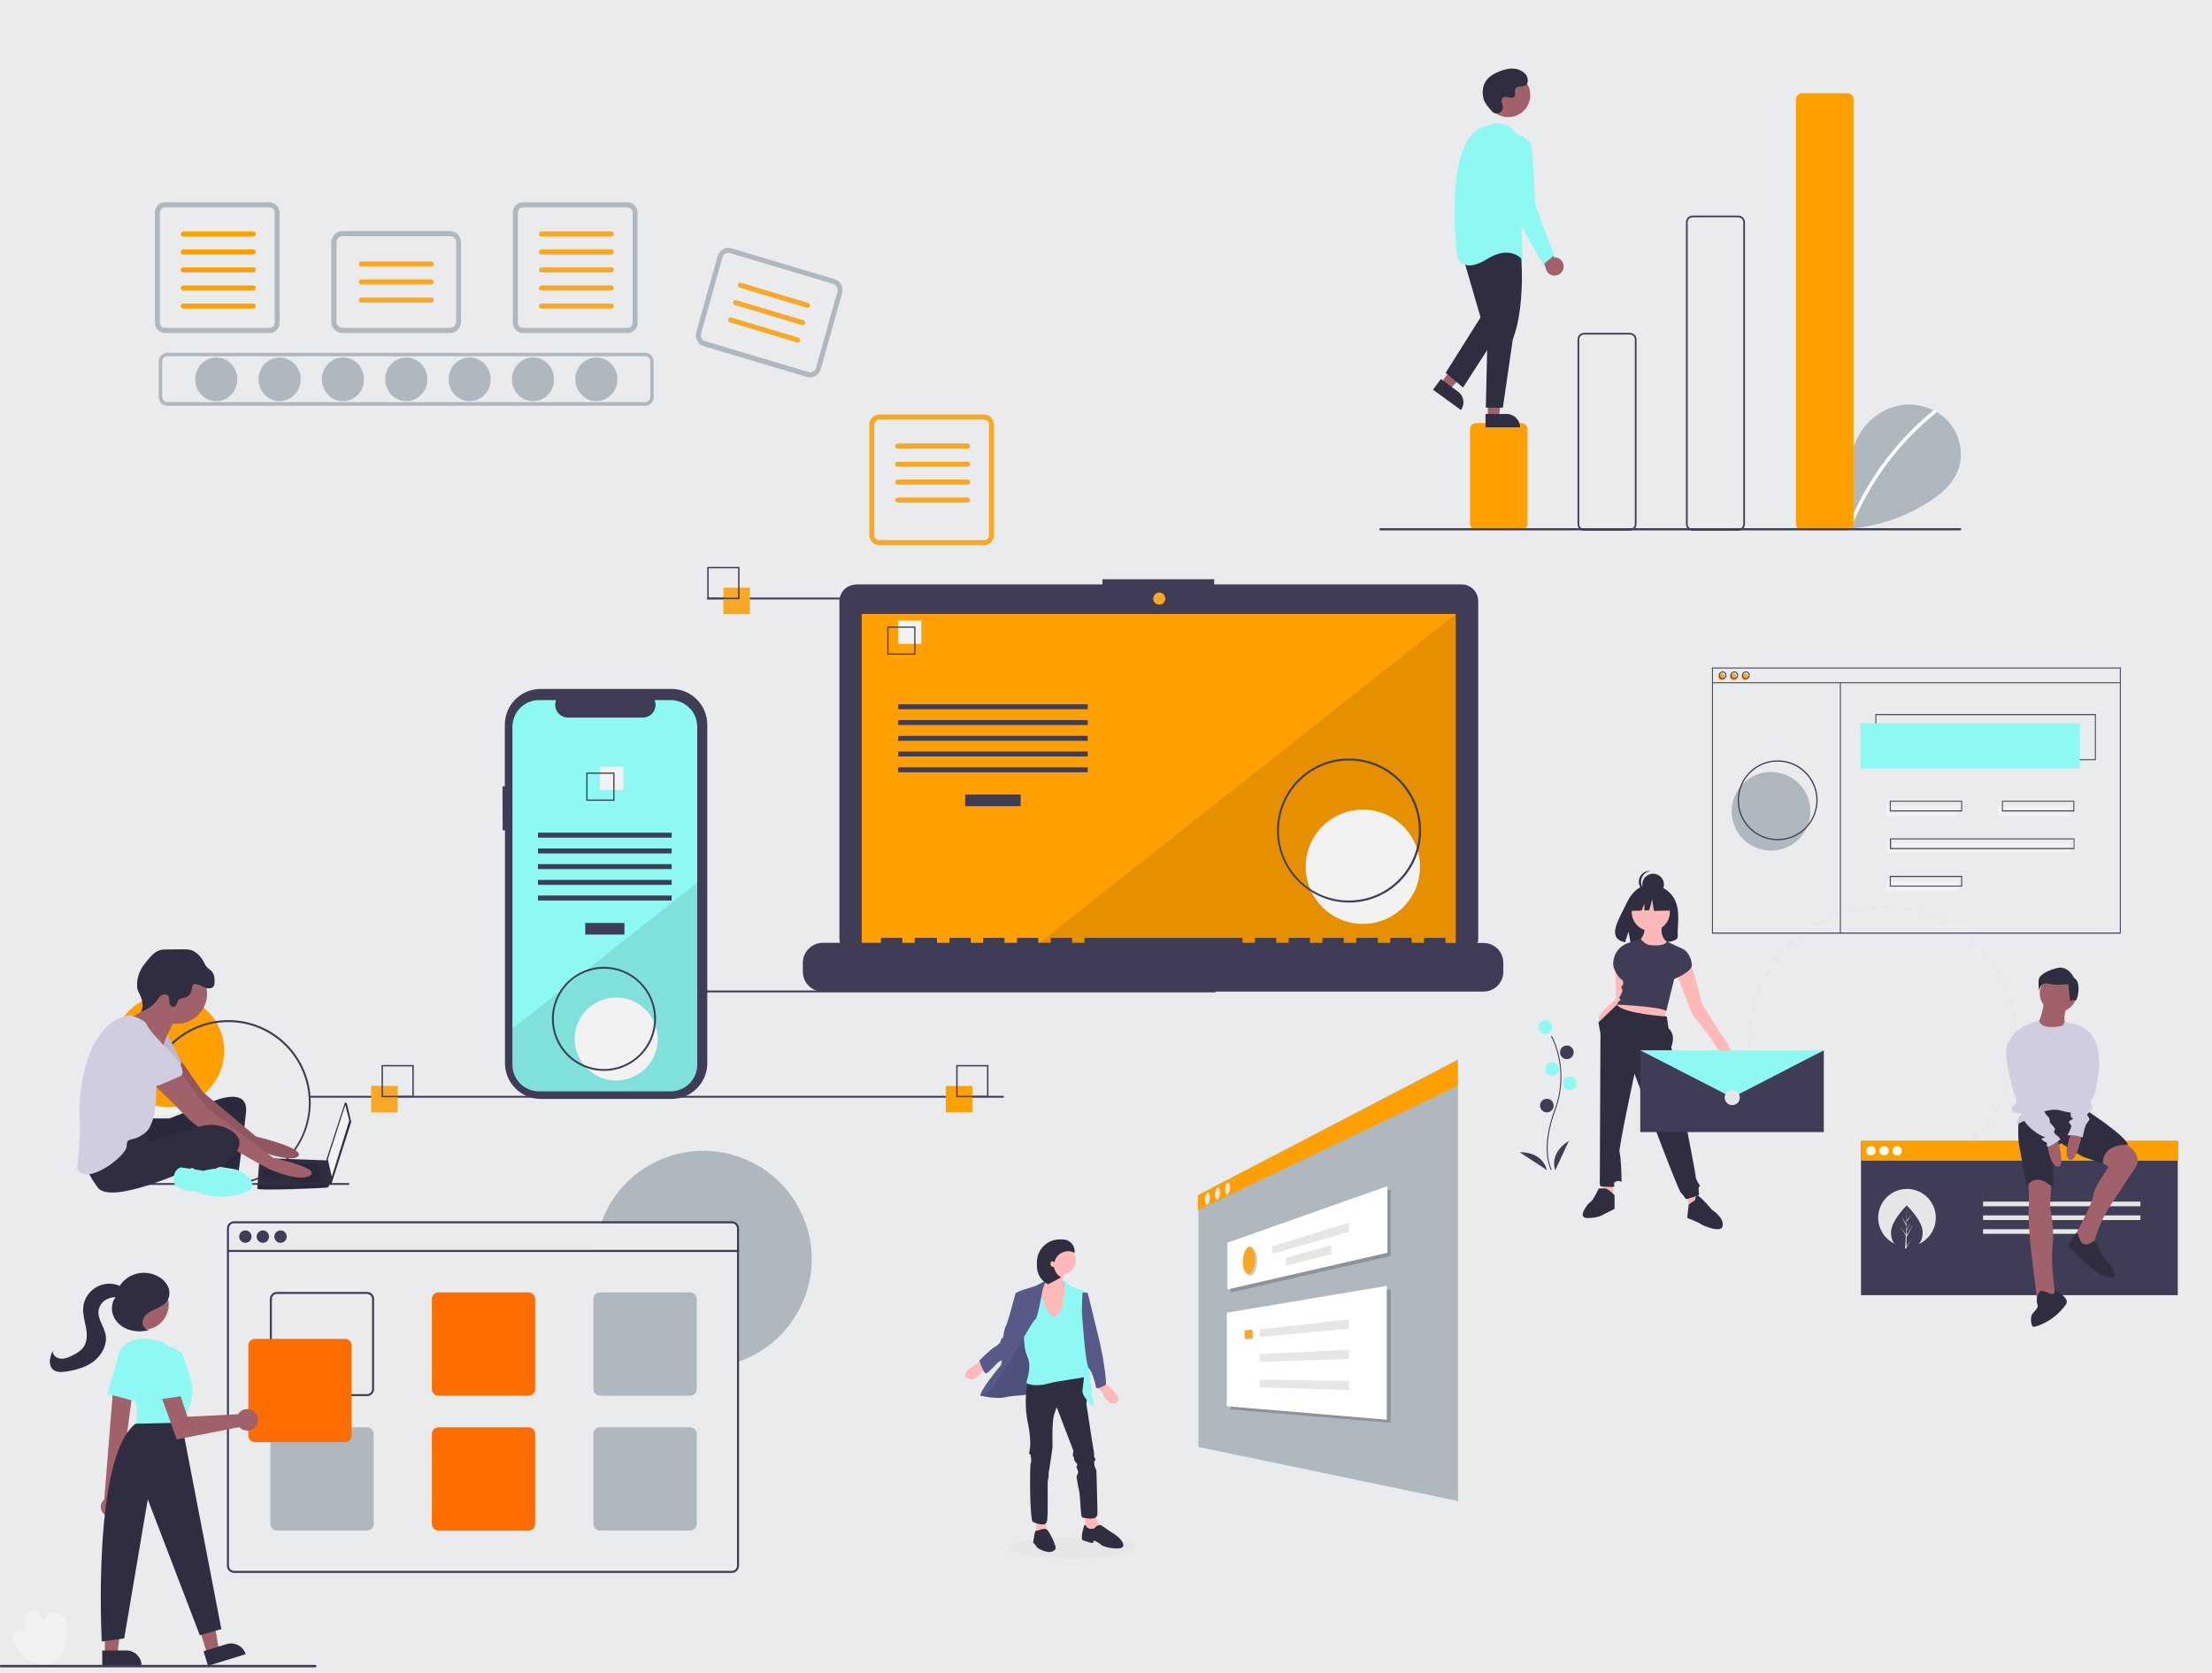 <?xml version="1.0" encoding="utf-8"?>
<!-- Generator: Adobe Illustrator 24.3.0, SVG Export Plug-In . SVG Version: 6.00 Build 0)  -->
<svg version="1.1" id="Camada_1" xmlns="http://www.w3.org/2000/svg" xmlns:xlink="http://www.w3.org/1999/xlink" x="0px" y="0px"
	 viewBox="0 0 1428 1080" style="enable-background:new 0 0 1428 1080;" xml:space="preserve">
<style type="text/css">
	.st0{fill:#E9EBED;}
	.st1{fill:#F2F2F2;}
	.st2{fill:#B0B8BF;}
	.st3{fill:#3F3D56;}
	.st4{fill:#FF6D00;}
	.st5{fill:#A0616A;}
	.st6{fill:#2F2E41;}
	.st7{fill:#8EF9F3;}
	.st8{fill:#FFA000;}
	.st9{fill:#F9A826;}
	.st10{opacity:0.1;enable-background:new    ;}
	.st11{fill:#FFFFFF;}
	.st12{fill:#E6E6E6;}
	.st13{fill:#FFB8B8;}
	.st14{fill:#D0CDE1;}
	.st15{opacity:0.2;enable-background:new    ;}
	.st16{fill:#575A89;}
	.st17{fill:#FFB9B9;}
</style>
<rect class="st0" width="1428" height="1080"/>
<g>
	<path class="st1" d="M29.3,1075.5c-8.1-0.7-15.2-6.5-19.3-13.5c-1.4-2.4-2.3-5.4-0.8-7.7c1.3-1.9,4-2.4,5.9-1.1
		c0.7,0.5,1.3,1.2,1.6,2.1c-0.5-2.8-0.7-5.5-0.6-8.3c0.1-2.4,0.5-5,2.5-6.4c2.3-1.5,5.6-0.3,7.2,1.9c1.7,2.2,2.1,5,2.5,7.8
		c-1.1-3.8,1.1-7.7,4.9-8.8c1-0.3,2-0.3,3-0.2c3.3,0.5,6,3.4,7,6.6c1,3.2,0.7,6.7,0,10c-0.8,3.9-2,7.7-4.3,11
		c-2.3,3.3-5.6,5.9-9.5,6.7L29.3,1075.5z"/>
	<path class="st2" d="M524,812.9c0,29.7-18.8,56.2-46.9,66.1c-0.4,0.2-0.9,0.3-1.3,0.4v-71.1h-91.6c0-0.4,0.1-0.9,0.1-1.3h91.5
		v-13.9c0-1.8-1.5-3.3-3.3-3.3H388c0.2-0.4,0.3-0.9,0.5-1.3c13.5-36.2,53.8-54.6,90-41.1C505.8,757.6,524,783.7,524,812.9z"/>
	<path class="st3" d="M472.5,788.5H151.1c-2.6,0-4.6,2.1-4.6,4.6v217.8c0,2.6,2.1,4.6,4.6,4.6h321.4c2.6,0,4.6-2.1,4.6-4.6V793.1
		C477.1,790.6,475.1,788.5,472.5,788.5z M475.8,1010.9c0,1.8-1.5,3.3-3.3,3.3H151.1c-1.8,0-3.3-1.5-3.3-3.3V793.1
		c0-1.8,1.5-3.3,3.3-3.3h321.4c1.8,0,3.3,1.5,3.3,3.3V1010.9z"/>
	<rect x="147.1" y="807" class="st3" width="329.3" height="1.3"/>
	<circle class="st3" cx="158.4" cy="798.4" r="4"/>
	<circle class="st3" cx="169.7" cy="798.4" r="4"/>
	<circle class="st3" cx="181.1" cy="798.4" r="4"/>
	<path class="st3" d="M236.9,834.1h-58.1c-2.6,0-4.6,2.1-4.6,4.6v58.1c0,2.6,2.1,4.6,4.6,4.6h58.1c2.6,0,4.6-2.1,4.6-4.6v-58.1
		C241.5,836.1,239.5,834.1,236.9,834.1z M240.2,896.8c0,1.8-1.5,3.3-3.3,3.3h-58.1c-1.8,0-3.3-1.5-3.3-3.3v-58.1
		c0-1.8,1.5-3.3,3.3-3.3h58.1c1.8,0,3.3,1.5,3.3,3.3V896.8z"/>
	<path class="st4" d="M341.2,834.4h-58.1c-2.4,0-4.3,1.9-4.3,4.3v58.1c0,2.4,1.9,4.3,4.3,4.3h58.1c2.4,0,4.3-1.9,4.3-4.3v-58.1
		C345.5,836.3,343.5,834.4,341.2,834.4z"/>
	<path class="st2" d="M445.5,834.4h-58.1c-2.4,0-4.3,1.9-4.3,4.3v58.1c0,2.4,1.9,4.3,4.3,4.3h58.1c2.4,0,4.3-1.9,4.3-4.3v-58.1
		C449.7,836.3,447.8,834.4,445.5,834.4z"/>
	<path class="st2" d="M236.9,921.5h-58.1c-2.4,0-4.3,1.9-4.3,4.3v58.1c0,2.4,1.9,4.3,4.3,4.3h58.1c2.4,0,4.3-1.9,4.3-4.3v-58.1
		C241.2,923.4,239.3,921.5,236.9,921.5z"/>
	<path class="st4" d="M341.2,921.5h-58.1c-2.4,0-4.3,1.9-4.3,4.3v58.1c0,2.4,1.9,4.3,4.3,4.3h58.1c2.4,0,4.3-1.9,4.3-4.3v-58.1
		C345.5,923.4,343.5,921.5,341.2,921.5z"/>
	<path class="st2" d="M445.5,921.5h-58.1c-2.4,0-4.3,1.9-4.3,4.3v58.1c0,2.4,1.9,4.3,4.3,4.3h58.1c2.4,0,4.3-1.9,4.3-4.3v-58.1
		C449.7,923.4,447.8,921.5,445.5,921.5z"/>
	<path class="st4" d="M222.7,931.1h-58.1c-2.4,0-4.3-1.9-4.3-4.3v-58.1c0-2.4,1.9-4.3,4.3-4.3h58.1c2.4,0,4.3,1.9,4.3,4.3v58.1
		C227,929.1,225.1,931.1,222.7,931.1z"/>
	<polygon class="st5" points="133.7,1067.7 141.4,1065.4 136,1034.4 124.5,1037.9 	"/>
	<path class="st6" d="M158.6,1068l-24.3,7.5l0,0l-2.9-9.4l0,0l14.9-4.6C151.5,1059.9,157,1062.8,158.6,1068L158.6,1068L158.6,1068z"
		/>
	<polygon class="st5" points="67.7,1067.9 75.8,1067.9 79.6,1036.7 67.7,1036.7 	"/>
	<path class="st6" d="M91.4,1075.4l-25.4,0l0,0l0-9.8l0,0l15.6,0C87,1065.6,91.4,1070,91.4,1075.4L91.4,1075.4L91.4,1075.4
		L91.4,1075.4z"/>
	<path class="st5" d="M67.1,977.5c-2.5-2.2-2.8-6-0.6-8.5c0.2-0.3,0.5-0.5,0.8-0.7l6.3-79l12.8,3.2l-10.2,77.1
		c1.9,2.8,1.2,6.5-1.5,8.5C72.3,979.5,69.2,979.3,67.1,977.5L67.1,977.5z"/>
	<circle class="st5" cx="92.7" cy="842.3" r="16.2"/>
	<path class="st7" d="M78.6,886.8c-3.7-5-3.8-11.9,0.2-16.7c2.6-3.1,6.9-5.6,14.1-5.6c19.1,0,26.4,15.2,26.4,15.2s7.9,14.5,3.3,27.7
		c-4.6,13.2-4.6,14.5-4.6,14.5l-30.4-2.6C87.5,919.2,92.6,906.1,78.6,886.8z"/>
	<path class="st7" d="M69.2,899.9l6.5-21.4c1.7-5.4,7.4-8.4,12.8-6.8c0.6,0.2,1.2,0.4,1.7,0.7l0,0c4.8,2.5,6.8,8.3,4.7,13.2
		l-8.3,18.9L69.2,899.9z"/>
	<path class="st6" d="M117.2,918.5l25.7,133.3l-13.9,4L95.4,968l-15.2,89.8l-14.5,2c0,0-6.4-118.8,21.8-140.6L117.2,918.5z"/>
	<path class="st5" d="M154.3,912.2c-0.2,0.3-0.4,0.6-0.6,0.9l-32.7,1.6l-6.3-19.2l-10.9,5.2l10.3,28.6l40.4-7.9c2.6,2.8,7,3,9.8,0.4
		s3-7,0.4-9.8c-2.6-2.8-7-3-9.8-0.4C154.6,911.8,154.4,912,154.3,912.2L154.3,912.2z"/>
	<path class="st7" d="M99.1,881.5c-0.7-5.6,3.4-10.7,9-11.4c0.6-0.1,1.2-0.1,1.8-0.1l0,0c5.4,0.3,9.6,4.8,9.6,10.2V901l-17.8,2.7
		L99.1,881.5z"/>
	<path class="st6" d="M96.2,858.7c-2.4,0-4.3-2.6-4.2-5c0.1-2.4,1.7-4.6,3.7-6s4.3-2.3,6.5-3.4s4.4-2.4,5.7-4.4
		c1.7-2.7,1.9-6,0.7-8.9c-1.3-2.9-3.4-5.2-6.2-6.7c-8.4-4.9-19.2-2.6-24.8,5.4l-2.8,7.6c-2.8,3.4-3.3,8.5-1.5,12.5
		c1.7,4.1,5.4,7.1,9.6,8.6c4.2,1.4,8.8,1.5,13.1,0.4"/>
	<path class="st6" d="M81.4,833.5c-1.2-1.9-3.3-3.1-5.4-3.8c-8.9-3-18.5,1.8-21.5,10.7c-0.5,1.4-0.8,2.9-0.8,4.5
		c-0.2,4.2,1.1,8.2,1.8,12.3c0.8,4.1,0.9,8.6-1.3,12.1c-1.7,2.7-4.6,4.4-7.4,5.8c-2.4,1.2-4.9,2.3-7.6,2.1c-2.6-0.2-5.3-2.3-5.2-5
		c-0.9,1.9-1.5,3.9-1.8,6c-0.2,2.1,0.3,4.3,1.8,5.8c2.2,2.1,5.7,2,8.7,1.5c6.5-1,13.1-2.8,18.2-6.9s8.6-10.9,7.2-17.3
		c-0.6-2.7-1.9-5.1-3-7.7c-1.1-2.5-1.9-5.3-1.4-8c0.6-2.8,2.4-5.2,4.9-6.6c2.5-1.3,5.4-1.8,8.3-1.3c1.8,0.3,4.2,0.8,5.2-0.7
		c0.6-1,0.6-2.2-0.1-3.2c-0.6-0.9-1.4-1.7-2.4-2.3"/>
	<path class="st3" d="M203.5,1076.5H0.7c-0.4,0-0.8-0.3-0.8-0.8s0.3-0.8,0.8-0.8c0,0,0,0,0,0h202.8c0.4,0,0.8,0.3,0.8,0.8
		C204.3,1076.1,203.9,1076.5,203.5,1076.5C203.5,1076.5,203.5,1076.5,203.5,1076.5z"/>
</g>
<g>
	<circle class="st1" cx="102.6" cy="683.8" r="36.2"/>
	<circle class="st8" cx="108.5" cy="678.5" r="36.2"/>
	<rect x="336.7" y="639.5" class="st3" width="448" height="1.2"/>
	<path class="st3" d="M552.7,377.4c-5.9,0-10.8,4.8-10.8,10.8v217.7c0,5.9,4.8,10.8,10.8,10.8h390.8c5.9,0,10.8-4.8,10.8-10.8V388.1
		c0,0,0,0,0,0c0-5.9-4.8-10.8-10.8-10.8H783.8v-3.3h-72.1v3.3H552.7L552.7,377.4z"/>
	<rect x="556.3" y="396.4" class="st8" width="383.5" height="216.3"/>
	<circle class="st9" cx="748.4" cy="386.5" r="3.9"/>
	<polygon class="st10" points="939.8,396.4 939.8,612.7 666,612.7 	"/>
	<circle class="st1" cx="879.8" cy="559.6" r="36.9"/>
	<rect x="623.1" y="513" class="st3" width="35.8" height="7.5"/>
	<rect x="579.8" y="454.7" class="st3" width="122.4" height="3.2"/>
	<rect x="579.8" y="464.9" class="st3" width="122.4" height="3.2"/>
	<rect x="579.8" y="475.1" class="st3" width="122.4" height="3.2"/>
	<rect x="579.8" y="485.2" class="st3" width="122.4" height="3.2"/>
	<rect x="579.8" y="495.4" class="st3" width="122.4" height="3.2"/>
	<rect x="579.8" y="400.7" class="st1" width="15" height="15"/>
	<path class="st3" d="M572.9,404.5H591v18.2h-18.2V404.5z M590.2,405.3h-16.6v16.6h16.6V405.3z"/>
	<path class="st3" d="M518.3,621.6v5.8c0,7.1,5.7,12.8,12.8,12.8h426.6c7.1,0,12.8-5.7,12.8-12.8v-5.8c0-7.1-5.7-12.8-12.8-12.8
		h-24.6V606l0,0c0-0.3-0.2-0.5-0.5-0.5h-12.8c0,0,0,0,0,0c-0.3,0-0.5,0.2-0.5,0.5v2.7h-8V606c0,0,0,0,0,0c0-0.3-0.2-0.5-0.5-0.5
		h-12.8c0,0,0,0,0,0c-0.3,0-0.5,0.2-0.5,0.5v2.7h-8V606c0,0,0,0,0,0c0-0.3-0.2-0.5-0.5-0.5H876c0,0,0,0,0,0c-0.3,0-0.5,0.2-0.5,0.5
		v2.7h-8V606l0,0c0-0.3-0.2-0.5-0.5-0.5h-12.8c0,0,0,0,0,0c-0.3,0-0.5,0.2-0.5,0.5v2.7h-8V606c0,0,0,0,0,0c0-0.3-0.2-0.5-0.5-0.5
		h-12.8l0,0c-0.3,0-0.5,0.2-0.5,0.5v2.7h-8V606l0,0c0-0.3-0.2-0.5-0.5-0.5h-12.8l0,0c-0.3,0-0.5,0.2-0.5,0.5v2.7h-8V606l0,0
		c0-0.3-0.2-0.5-0.5-0.5H700.6h0c-0.3,0-0.5,0.2-0.5,0.5v2.7h-8V606l0,0c0-0.3-0.2-0.5-0.5-0.5h-12.8h0c-0.3,0-0.5,0.2-0.5,0.5v2.7
		h-8V606l0,0c0-0.3-0.2-0.5-0.5-0.5h-12.8l0,0c-0.3,0-0.5,0.2-0.5,0.5v2.7h-8V606l0,0c0-0.3-0.2-0.5-0.5-0.5h-12.8l0,0
		c-0.3,0-0.5,0.2-0.5,0.5v2.7h-8V606l0,0c0-0.3-0.2-0.5-0.5-0.5h-12.8l0,0c-0.3,0-0.5,0.2-0.5,0.5v2.7h-8V606l0,0
		c0-0.3-0.2-0.5-0.5-0.5H591h0c-0.3,0-0.5,0.2-0.5,0.5v2.7h-8V606l0,0c0-0.3-0.2-0.5-0.5-0.5h-12.8l0,0c-0.3,0-0.5,0.2-0.5,0.5v2.7
		h-37.4C524.1,608.7,518.3,614.5,518.3,621.6z"/>
	<path class="st3" d="M824.4,536.2c0-25.7,20.8-46.5,46.5-46.5s46.5,20.8,46.5,46.5c0,25.7-20.8,46.5-46.5,46.5
		C845.2,582.6,824.5,561.8,824.4,536.2z M825.6,536.2c0,25,20.2,45.2,45.2,45.2c25,0,45.2-20.2,45.2-45.2c0-25-20.2-45.2-45.2-45.2
		C845.9,491,825.7,511.2,825.6,536.2z"/>
	<rect x="456.5" y="385.8" class="st3" width="155.9" height="1.2"/>
	<rect x="200" y="707.5" class="st3" width="448" height="1.2"/>
	<rect x="69.5" y="763.8" class="st3" width="155.9" height="1.2"/>
	<rect x="239.6" y="701.1" class="st9" width="17.1" height="17.1"/>
	<path class="st3" d="M267.1,708.4h-20.8v-20.8h20.8V708.4z M247.2,707.5h19v-19h-19V707.5z"/>
	<rect x="467" y="379.4" class="st9" width="17.1" height="17.1"/>
	<path class="st3" d="M456.6,366h20.8v20.8h-20.8V366z M476.5,366.9h-19v19h19V366.9z"/>
	<rect x="610.6" y="701.1" class="st8" width="17.1" height="17.1"/>
	<path class="st3" d="M638.1,708.4h-20.8v-20.8h20.8V708.4z M618.2,707.5h19v-19h-19V707.5z"/>
	<path class="st3" d="M324.5,536.1h1.5v150.3c0,0,0,0,0,0c0,12.7,10.3,23.1,23.1,23.1h84.4c0,0,0,0,0,0c12.7,0,23.1-10.3,23.1-23.1
		V467.9c0,0,0,0,0,0c0-12.7-10.3-23.1-23.1-23.1H349h0c-12.7,0-23.1,10.3-23.1,23.1v39.8h-1.5L324.5,536.1z"/>
	<path class="st7" d="M348,452h11c-0.4,1-0.6,2-0.6,3.1c0,4.5,3.7,8.2,8.2,8.2H415c1.1,0,2.1-0.2,3.1-0.6c4.2-1.7,6.2-6.5,4.5-10.7
		h10.3c9.5,0,17.2,7.7,17.2,17.2v218.2c0,9.5-7.7,17.2-17.2,17.2H348c-9.5,0-17.2-7.7-17.2-17.2V469.3
		C330.8,459.7,338.5,452,348,452z"/>
	<rect x="377.8" y="595.9" class="st3" width="25.3" height="7.5"/>
	<rect x="347.3" y="537.6" class="st3" width="86.3" height="3.2"/>
	<rect x="347.3" y="547.8" class="st3" width="86.3" height="3.2"/>
	<rect x="347.3" y="557.9" class="st3" width="86.3" height="3.2"/>
	<rect x="347.3" y="568.1" class="st3" width="86.3" height="3.2"/>
	<rect x="347.3" y="578.2" class="st3" width="86.3" height="3.2"/>
	<rect x="387.4" y="495" class="st1" width="15" height="15"/>
	<path class="st3" d="M378.5,498.8v18.2h18.2v-18.2H378.5z M379.3,499.6h16.6v16.6h-16.6V499.6z"/>
	<path class="st10" d="M362.9,638.8l1.2-1l13.3-10.5l1.2-1l71.4-56.4v117.5c0,9.5-7.7,17.2-17.2,17.2H348c-9.5,0-17.2-7.7-17.2-17.2
		v-23.3L362.9,638.8z"/>
	<circle class="st1" cx="397.8" cy="670.8" r="26.8"/>
	<path class="st3" d="M147.4,765c-29.4,0-53.2-23.8-53.2-53.2c0-29.4,23.8-53.2,53.2-53.2s53.2,23.8,53.2,53.2
		C200.5,741.2,176.7,765,147.4,765z M147.4,659.9c-28.7,0-52,23.3-52,52s23.3,52,52,52s52-23.3,52-52
		C199.3,683.1,176.1,659.9,147.4,659.9z"/>
	<path class="st3" d="M356.3,657.8c0-18.6,15.1-33.6,33.6-33.6s33.6,15.1,33.6,33.6c0,18.6-15.1,33.6-33.6,33.6
		C371.3,691.4,356.3,676.4,356.3,657.8z M357.5,657.8L357.5,657.8c0,17.9,14.5,32.4,32.4,32.4s32.4-14.5,32.4-32.4
		s-14.5-32.4-32.4-32.4C372,625.4,357.5,639.9,357.5,657.8z"/>
</g>
<g>
	<ellipse class="st2" cx="139.6" cy="244.9" rx="13.6" ry="14.1"/>
	<ellipse class="st2" cx="180.5" cy="244.9" rx="13.6" ry="14.1"/>
	<ellipse class="st2" cx="221.4" cy="244.9" rx="13.6" ry="14.1"/>
	<ellipse class="st2" cx="262.3" cy="244.9" rx="13.6" ry="14.1"/>
	<ellipse class="st2" cx="303.2" cy="244.9" rx="13.6" ry="14.1"/>
	<ellipse class="st2" cx="344.1" cy="244.9" rx="13.6" ry="14.1"/>
	<ellipse class="st2" cx="385" cy="244.9" rx="13.6" ry="14.1"/>
	<path class="st2" d="M416.5,262H108c-3.1,0-5.5-2.6-5.5-5.7v-22.8c0-3.2,2.5-5.7,5.5-5.7h308.5c3.1,0,5.5,2.6,5.5,5.7v22.8
		C422.1,259.4,419.6,262,416.5,262z M108,230c-1.8,0-3.3,1.5-3.3,3.4v22.8c0,1.9,1.5,3.4,3.3,3.4h308.5c1.8,0,3.3-1.5,3.3-3.4v-22.8
		c0-1.9-1.5-3.4-3.3-3.4L108,230z"/>
	<path class="st2" d="M174.1,133.9c1.8,0,3.2,1.5,3.2,3.3v71.2c0,1.8-1.4,3.3-3.2,3.3h-67.7c-1.8,0-3.2-1.5-3.2-3.3v-71.2
		c0-1.8,1.4-3.3,3.2-3.3L174.1,133.9 M174.1,130.6h-67.7c-3.5,0-6.4,2.9-6.4,6.6v71.2c0,3.6,2.9,6.6,6.4,6.6h67.7
		c3.5,0,6.4-2.9,6.4-6.6v-71.2C180.4,133.6,177.6,130.6,174.1,130.6L174.1,130.6z"/>
	<path class="st8" d="M163.5,152.7h-45.2c-0.9,0-1.6-0.7-1.6-1.6c0-0.9,0.7-1.6,1.6-1.7c0,0,0,0,0,0h45.2c0.9,0,1.6,0.7,1.6,1.6
		C165.1,151.9,164.4,152.6,163.5,152.7C163.5,152.7,163.5,152.7,163.5,152.7L163.5,152.7z"/>
	<path class="st8" d="M163.5,164.3h-45.2c-0.9,0-1.6-0.7-1.6-1.6c0-0.9,0.7-1.6,1.6-1.7c0,0,0,0,0,0h45.2c0.9,0,1.6,0.7,1.6,1.6
		C165.1,163.5,164.4,164.3,163.5,164.3C163.5,164.3,163.5,164.3,163.5,164.3L163.5,164.3z"/>
	<path class="st8" d="M163.5,175.9h-45.2c-0.9,0-1.6-0.7-1.6-1.6c0-0.9,0.7-1.6,1.6-1.7c0,0,0,0,0,0h45.2c0.9,0,1.6,0.7,1.6,1.6
		C165.1,175.2,164.4,175.9,163.5,175.9C163.5,175.9,163.5,175.9,163.5,175.9L163.5,175.9z"/>
	<path class="st8" d="M163.5,187.6h-45.2c-0.9,0-1.6-0.7-1.6-1.6c0-0.9,0.7-1.6,1.6-1.7c0,0,0,0,0,0h45.2c0.9,0,1.6,0.7,1.6,1.6
		C165.1,186.8,164.4,187.6,163.5,187.6C163.5,187.6,163.5,187.6,163.5,187.6L163.5,187.6z"/>
	<path class="st8" d="M163.5,199.2h-45.2c-0.9,0-1.6-0.7-1.6-1.6c0-0.9,0.7-1.6,1.6-1.6c0,0,0,0,0,0h45.2c0.9,0,1.6,0.7,1.6,1.6
		C165.1,198.5,164.4,199.2,163.5,199.2L163.5,199.2z"/>
	<path class="st2" d="M405.2,133.9c1.8,0,3.2,1.5,3.2,3.3v71.2c0,1.8-1.4,3.3-3.2,3.3h-67.7c-1.8,0-3.2-1.5-3.2-3.3v-71.2
		c0-1.8,1.4-3.3,3.2-3.3L405.2,133.9 M405.2,130.6h-67.7c-3.5,0-6.4,2.9-6.4,6.6v0v71.2c0,3.6,2.9,6.6,6.4,6.6l0,0h67.7
		c3.5,0,6.4-2.9,6.4-6.6v0v-71.2C411.6,133.6,408.7,130.6,405.2,130.6L405.2,130.6L405.2,130.6z"/>
	<path class="st9" d="M394.7,152.7h-45.2c-0.9,0-1.6-0.7-1.6-1.6c0-0.9,0.7-1.6,1.6-1.7c0,0,0,0,0,0h45.2c0.9,0,1.6,0.7,1.6,1.7
		C396.2,151.9,395.5,152.6,394.7,152.7L394.7,152.7z"/>
	<path class="st9" d="M394.7,164.3h-45.2c-0.9,0-1.6-0.7-1.6-1.6c0-0.9,0.7-1.6,1.6-1.7c0,0,0,0,0,0h45.2c0.9,0,1.6,0.7,1.6,1.7
		C396.2,163.6,395.5,164.3,394.7,164.3L394.7,164.3z"/>
	<path class="st9" d="M394.7,175.9h-45.2c-0.9,0-1.6-0.7-1.6-1.6s0.7-1.6,1.6-1.7c0,0,0,0,0,0h45.2c0.9,0,1.6,0.7,1.6,1.7
		C396.2,175.2,395.5,175.9,394.7,175.9L394.7,175.9z"/>
	<path class="st9" d="M394.7,187.6h-45.2c-0.9,0-1.6-0.7-1.6-1.6s0.7-1.6,1.6-1.7c0,0,0,0,0,0h45.2c0.9,0,1.6,0.7,1.6,1.7
		C396.2,186.8,395.5,187.6,394.7,187.6L394.7,187.6z"/>
	<path class="st9" d="M394.7,199.2h-45.2c-0.9,0-1.6-0.7-1.6-1.6c0-0.9,0.7-1.6,1.6-1.6c0,0,0,0,0,0h45.2c0.9,0,1.6,0.7,1.6,1.6
		C396.3,198.5,395.5,199.2,394.7,199.2L394.7,199.2z"/>
	<path class="st9" d="M635.3,270.9c1.8,0,3.2,1.5,3.2,3.3v71.2c0,1.8-1.4,3.3-3.2,3.3h-67.7c-1.8,0-3.2-1.5-3.2-3.3v-71.2
		c0-1.8,1.4-3.3,3.2-3.3L635.3,270.9 M635.3,267.6h-67.7c-3.5,0-6.4,2.9-6.4,6.6v71.2c0,3.6,2.9,6.6,6.4,6.6h67.7
		c3.5,0,6.4-2.9,6.4-6.6v-71.2C641.6,270.6,638.8,267.6,635.3,267.6L635.3,267.6z"/>
	<path class="st9" d="M624.7,289.6h-45.2c-0.9,0-1.6-0.7-1.6-1.6c0-0.9,0.7-1.6,1.6-1.7c0,0,0,0,0,0h45.2c0.9,0,1.6,0.7,1.6,1.7
		C626.3,288.9,625.6,289.6,624.7,289.6z"/>
	<path class="st9" d="M624.7,301.3h-45.2c-0.9,0-1.6-0.7-1.6-1.6s0.7-1.6,1.6-1.6h45.2c0.9,0,1.6,0.7,1.6,1.6
		S625.6,301.3,624.7,301.3z"/>
	<path class="st9" d="M624.7,312.9h-45.2c-0.9,0-1.6-0.7-1.6-1.6s0.7-1.6,1.6-1.7c0,0,0,0,0,0h45.2c0.9,0,1.6,0.7,1.6,1.7
		C626.3,312.2,625.6,312.9,624.7,312.9z"/>
	<path class="st9" d="M624.7,324.5h-45.2c-0.9,0-1.6-0.7-1.6-1.6c0-0.9,0.7-1.6,1.6-1.7c0,0,0,0,0,0h45.2c0.9,0,1.6,0.7,1.6,1.7
		C626.3,323.8,625.6,324.5,624.7,324.5z"/>
	<path class="st2" d="M290.5,215h-69.5c-3.9,0-7.1-3.3-7.1-7.3v-51.2c0-4,3.2-7.3,7.1-7.3h69.5c3.9,0,7.1,3.3,7.1,7.3v51.2
		C297.6,211.8,294.4,215,290.5,215z M221.1,152.5c-2.2,0-3.9,1.8-3.9,4v51.2c0,2.2,1.7,4,3.9,4h69.5c2.2,0,3.9-1.8,3.9-4v-51.2
		c0-2.2-1.7-4-3.9-4H221.1z"/>
	<path class="st9" d="M278.4,172.1h-45.2c-0.9,0-1.6-0.7-1.6-1.7c0-0.9,0.7-1.6,1.6-1.6h45.2c0.9,0,1.6,0.7,1.6,1.6
		C280,171.4,279.3,172.1,278.4,172.1C278.4,172.1,278.4,172.1,278.4,172.1z"/>
	<path class="st9" d="M278.4,183.7h-45.2c-0.9,0-1.6-0.7-1.6-1.7c0-0.9,0.7-1.6,1.6-1.6h45.2c0.9,0,1.6,0.7,1.6,1.6
		C280,183,279.3,183.7,278.4,183.7C278.4,183.7,278.4,183.7,278.4,183.7z"/>
	<path class="st9" d="M278.4,195.4h-45.2c-0.9,0-1.6-0.7-1.6-1.7c0-0.9,0.7-1.6,1.6-1.6h45.2c0.9,0,1.6,0.7,1.6,1.6
		C280,194.6,279.3,195.4,278.4,195.4C278.4,195.4,278.4,195.4,278.4,195.4z"/>
	<path class="st2" d="M521,243.4l-66.7-19.9c-3.8-1.1-5.9-5.2-4.8-9l13.8-49.2c1.1-3.9,5-6.1,8.8-5l66.7,19.9
		c3.8,1.1,5.9,5.2,4.8,9.1l-13.8,49.2C528.7,242.3,524.7,244.5,521,243.4z M471.2,163.4c-2.1-0.6-4.2,0.6-4.8,2.7l-13.8,49.2
		c-0.6,2.1,0.6,4.4,2.7,5l66.7,19.9c2.1,0.6,4.2-0.6,4.8-2.7l13.8-49.2c0.6-2.1-0.6-4.4-2.7-5L471.2,163.4z"/>
	<path class="st9" d="M520.9,198.7l-43.4-13c-0.8-0.3-1.3-1.2-1.1-2c0.2-0.9,1.1-1.4,2-1.1l43.4,13c0.8,0.3,1.3,1.2,1.1,2
		C522.6,198.5,521.8,199,520.9,198.7L520.9,198.7z"/>
	<path class="st9" d="M517.8,209.9l-43.4-13c-0.8-0.3-1.3-1.2-1.1-2c0.2-0.9,1.1-1.4,2-1.1l43.4,13c0.8,0.3,1.3,1.2,1.1,2
		C519.5,209.6,518.6,210.1,517.8,209.9L517.8,209.9z"/>
	<path class="st9" d="M514.6,221.1l-43.4-13c-0.8-0.3-1.3-1.2-1.1-2c0.2-0.9,1.1-1.4,2-1.1l43.4,13c0.8,0.3,1.3,1.2,1.1,2
		S515.5,221.3,514.6,221.1z"/>
</g>
<g>
	<path class="st2" d="M1170.6,339c-5.2-4.4-8.4-11.3-7.5-18.1s6-13,12.6-14.4c6.7-1.4,14.2,2.5,16.3,9c1.1-12.5,2.4-25.6,9.1-36.3
		c6-9.7,16.5-16.6,27.8-17.8c11.3-1.2,23.2,3.4,30.3,12.4s8.8,21.9,3.8,32.2c-3.6,7.6-10.4,13.2-17.4,17.8
		c-22.7,14.7-50,20.6-76.7,16.8"/>
	<path class="st11" d="M1247.9,265.2c-9.3,7.6-17.9,16.1-25.6,25.4c-12,14.5-21.7,30.7-28.8,48.2c-0.5,1.3,1.5,1.8,2.1,0.6
		c11.6-28.3,30.1-53.3,53.9-72.6C1250.5,265.8,1249,264.3,1247.9,265.2z"/>
	<path class="st8" d="M982.3,342h-29.5c-2.1,0-3.8-1.7-3.8-3.8V277c0-2.1,1.7-3.8,3.8-3.8h29.5c2.1,0,3.8,1.7,3.8,3.8v61.3
		C986,340.3,984.4,342,982.3,342z"/>
	<path class="st3" d="M1052.2,342.6h-29.5c-2.4,0-4.3-1.9-4.3-4.3V219.2c0-2.4,1.9-4.3,4.3-4.3h29.5c2.4,0,4.3,1.9,4.3,4.3v119.1
		C1056.6,340.7,1054.6,342.6,1052.2,342.6z M1022.7,216c-1.8,0-3.2,1.4-3.2,3.2v119.1c0,1.8,1.4,3.2,3.2,3.2h29.5
		c1.8,0,3.2-1.4,3.2-3.2V219.2c0-1.8-1.4-3.2-3.2-3.2H1022.7z"/>
	<path class="st3" d="M1122.2,342.6h-29.5c-2.4,0-4.3-1.9-4.3-4.3V143.5c0-2.4,1.9-4.3,4.3-4.3h29.5c2.4,0,4.3,1.9,4.3,4.3v194.8
		C1126.5,340.7,1124.6,342.6,1122.2,342.6z M1092.7,140.3c-1.8,0-3.2,1.4-3.2,3.2v194.8c0,1.8,1.4,3.2,3.2,3.2h29.5
		c1.8,0,3.2-1.4,3.2-3.2V143.5c0-1.8-1.4-3.2-3.2-3.2H1092.7z"/>
	<path class="st8" d="M1192.8,342.3h-29.5c-2.1,0-3.8-1.7-3.8-3.8V64c0-2.1,1.7-3.8,3.8-3.8h29.5c2.1,0,3.8,1.7,3.8,3.8v274.6
		C1196.5,340.6,1194.8,342.3,1192.8,342.3z"/>
	<path class="st5" d="M1009.4,172.7c0.4-3.2-1.9-6.1-5-6.5c-0.3,0-0.7-0.1-1,0l-10.3-18.8l-2.3,8.1l7,17.3c0.4,3.2,3.3,5.5,6.5,5.1
		C1007,177.5,1009.1,175.4,1009.4,172.7L1009.4,172.7z"/>
	<polygon class="st5" points="930.3,247.2 936,251.3 954.8,231.3 946.4,225.1 	"/>
	<path class="st6" d="M943.1,264.7l-18-13.1l0,0l5.1-6.9l0,0l11,8.1C945.1,255.5,945.9,260.9,943.1,264.7L943.1,264.7L943.1,264.7z"
		/>
	<polygon class="st5" points="960.5,269.3 967.6,269.3 971,241.9 960.5,241.9 	"/>
	<path class="st6" d="M981.3,275.9l-22.3,0l0,0l0-8.6l0,0l13.7,0C977.4,267.3,981.3,271.1,981.3,275.9L981.3,275.9L981.3,275.9z"/>
	<path class="st6" d="M981.8,162.7c0,0,3.5,33.5-5.2,56.6l-6.4,43.9h-11l1.2-52l-4-46.2C956.4,165,964.5,144.2,981.8,162.7z"/>
	<polygon class="st6" points="944.2,165 955.8,204.9 933.3,240.7 944.5,250.2 970.3,210.1 962.7,160.9 	"/>
	<circle class="st5" cx="973.7" cy="61.4" r="14.2"/>
	<path class="st7" d="M961.9,80.9c0,0,8.7-5.8,18.5,6.9l2.6,80.1c0,0-7.5-10.4-23.1-0.6c-15.6,9.8-19.1-1.2-19.1-1.2
		S929.8,83.5,961.9,80.9z"/>
	<path class="st7" d="M979.7,87.6L979.7,87.6c5.2,0.3,9.3,4.4,9.6,9.6l1.8,34.8l12.1,32.9l-6.9,5.8l-22.5-39.3l-4.6-32.3
		c-0.8-5.5,3.1-10.7,8.6-11.4C978.3,87.6,979,87.6,979.7,87.6z"/>
	<path class="st6" d="M963.3,72c2.3,2.5,6.6,1.1,6.9-2.2c0-0.3,0-0.5,0-0.8c-0.2-1.5-1-2.9-0.8-4.4c0-0.4,0.2-0.8,0.4-1.1
		c1.8-2.5,6.2,1.1,7.9-1.1c1.1-1.4-0.2-3.5,0.6-5.1c1.1-2,4.3-1,6.3-2.1c2.2-1.2,2.1-4.7,0.6-6.8c-1.8-2.5-5-3.9-8.1-4.1
		c-3.1-0.2-6.2,0.6-9.1,1.8c-3.3,1.3-6.6,3.1-8.6,6c-2.5,3.5-2.7,8.3-1.5,12.4C958.8,66.9,961.4,70,963.3,72z"/>
	<path class="st3" d="M1265.3,342.4H891.2c-0.4,0-0.7-0.3-0.7-0.7c0-0.4,0.3-0.7,0.7-0.7h374.2c0.4,0,0.7,0.3,0.7,0.7
		C1266,342.1,1265.7,342.4,1265.3,342.4z"/>
</g>
<g>
	<path class="st12" d="M1136.7,705.1c0.4,0.9,0.8,1.8,1.2,2.6l-0.9,0.4c-0.4-0.9-0.8-1.8-1.2-2.7L1136.7,705.1z"/>
	<path class="st12" d="M1293.9,634.6c0.6,1.2,1.1,2.4,1.6,3.6l-0.9,0.4c-0.7-1.8-1.6-3.6-2.4-5.3l0.9-0.4
		C1293.3,633.4,1293.6,634,1293.9,634.6z M1290.2,627.6l-0.8,0.5c-1-1.7-2-3.4-3.1-5l0.8-0.5
		C1288.2,624.2,1289.2,625.8,1290.2,627.6z M1297.6,643.7c0.6,1.9,1.2,3.8,1.7,5.7l-0.9,0.2c-0.5-1.9-1.1-3.8-1.7-5.6L1297.6,643.7z
		 M1283.5,617.7l-0.8,0.6c-1.2-1.5-2.5-3-3.8-4.5l0.7-0.7C1281,614.7,1282.3,616.2,1283.5,617.7z M1300.6,655.2
		c0.4,1.9,0.7,3.9,0.9,5.9l-1,0.1c-0.2-1.9-0.5-3.9-0.9-5.8L1300.6,655.2z M1275.6,608.9l-0.7,0.7c-1.4-1.4-2.9-2.7-4.4-3.9l0.6-0.7
		C1272.7,606.2,1274.1,607.6,1275.6,608.9z M1302,667c0.1,2,0.1,4,0.1,5.9l-1,0c0-1.9,0-3.9-0.1-5.9L1302,667z M1266.5,601.3
		l-0.6,0.8c-1.6-1.1-3.2-2.3-4.9-3.3l0.5-0.8C1263.2,599.1,1264.9,600.2,1266.5,601.3z M1301.8,678.9c-0.2,2-0.4,4-0.7,5.9l-1-0.2
		c0.3-1.9,0.5-3.9,0.7-5.8L1301.8,678.9z M1256.4,595l-0.5,0.9c-1.7-0.9-3.5-1.8-5.3-2.6l0.4-0.9
		C1252.9,593.2,1254.7,594.1,1256.4,595z M1300,690.6c-0.4,1.9-0.9,3.9-1.5,5.7l-0.9-0.3c0.6-1.9,1.1-3.8,1.5-5.7L1300,690.6z
		 M1245.6,590.2l-0.3,0.9c-1.8-0.7-3.7-1.3-5.6-1.9l0.3-0.9C1241.9,588.8,1243.8,589.5,1245.6,590.2z M1296.6,702
		c-0.7,1.8-1.5,3.7-2.3,5.5l-0.9-0.4c0.8-1.8,1.6-3.6,2.3-5.4L1296.6,702z M1234.2,586.8l-0.2,0.9c-1.9-0.4-3.8-0.8-5.8-1.1l0.1-1
		C1230.3,586,1232.3,586.4,1234.2,586.8z M1291.6,712.8c-0.9,1.7-2,3.5-3,5.1l-0.8-0.5c1-1.6,2-3.3,3-5.1L1291.6,712.8z M1222.5,585
		l-0.1,1c-1.9-0.2-3.9-0.3-5.9-0.3l0-1C1218.5,584.8,1220.5,584.9,1222.5,585z M1285.3,722.8c-1.2,1.6-2.4,3.2-3.7,4.7l-0.7-0.6
		c1.3-1.5,2.5-3,3.6-4.6L1285.3,722.8z M1210.6,584.9l0.1,1c-1.9,0.1-3.9,0.3-5.9,0.5l-0.1-1C1206.6,585.2,1208.6,585,1210.6,584.9z
		 M1277.6,731.8c-1.4,1.4-2.8,2.8-4.3,4.1l-0.6-0.7c1.5-1.3,2.9-2.7,4.2-4.1L1277.6,731.8z M1198.8,586.4l0.2,1
		c-1.9,0.4-3.8,0.8-5.7,1.3l-0.3-0.9C1194.9,587.2,1196.9,586.7,1198.8,586.4z M1268.8,739.8c-1.6,1.2-3.2,2.4-4.8,3.5l-0.5-0.8
		c1.6-1.1,3.2-2.2,4.8-3.4L1268.8,739.8z M1187.4,589.4l0.3,0.9c-1.8,0.6-3.7,1.3-5.5,2.1l-0.4-0.9
		C1183.6,590.8,1185.5,590.1,1187.4,589.4L1187.4,589.4z M1258.9,746.4c-1.7,1-3.5,1.9-5.2,2.8l-0.4-0.9c1.8-0.9,3.5-1.8,5.2-2.8
		L1258.9,746.4z M1176.9,594.9c-1.7,0.9-3.5,1.8-5.1,2.8l-0.5-0.8c1.7-1,3.4-2,5.2-2.9L1176.9,594.9z M1166.8,600.9
		c-1.6,1.1-3.2,2.3-4.7,3.5l-0.6-0.8c1.5-1.2,3.1-2.4,4.8-3.5L1166.8,600.9z M1157.6,608.2c-1.4,1.3-2.8,2.7-4.2,4.1l-0.7-0.7
		c1.4-1.4,2.8-2.8,4.2-4.2L1157.6,608.2z M1149.5,616.7c-1.2,1.5-2.4,3.1-3.6,4.6l-0.8-0.6c1.1-1.6,2.4-3.2,3.6-4.7L1149.5,616.7z
		 M1142.7,626.3c-1,1.7-2,3.4-2.9,5.1l-0.9-0.5c0.9-1.7,1.9-3.5,2.9-5.2L1142.7,626.3z M1137.2,636.6c-0.8,1.8-1.5,3.6-2.2,5.4
		l-0.9-0.3c0.7-1.9,1.4-3.7,2.2-5.5L1137.2,636.6z M1133.2,647.7c-0.5,1.9-1,3.8-1.4,5.7l-1-0.2c0.4-1.9,0.9-3.9,1.5-5.8
		L1133.2,647.7z M1130.7,659.1c-0.3,1.9-0.5,3.9-0.6,5.8l-1-0.1c0.1-2,0.4-4,0.7-5.9L1130.7,659.1z M1129.8,670.8c0,2,0,3.9,0.2,5.9
		l-1,0.1c-0.1-2-0.2-4-0.2-5.9L1129.8,670.8z M1130.5,682.6c0.3,1.9,0.6,3.9,1,5.8l-1,0.2c-0.4-1.9-0.7-3.9-1-5.9L1130.5,682.6z
		 M1132.9,694.1c0.5,1.9,1.1,3.8,1.8,5.6l-0.9,0.3c-0.7-1.9-1.2-3.8-1.8-5.7L1132.9,694.1z"/>
	<path class="st12" d="M1247.8,750.8l0.4,0.9c-0.9,0.4-1.8,0.7-2.7,1.1l-0.3-0.9C1245.9,751.5,1246.9,751.1,1247.8,750.8z"/>
	<path class="st6" d="M1080.6,579.8c-4.9-8.3-14.6-8.7-14.6-8.7s-9.5-1.2-15.6,11.4c-5.7,11.8-13.5,23.2-1.3,25.9l2.2-6.9l1.4,7.4
		c1.7,0.1,3.5,0.2,5.2,0.1c13.1-0.4,25.6,0.1,25.2-4.6C1082.6,598.2,1085.3,587.8,1080.6,579.8z"/>
	<polygon class="st13" points="1041.3,761.7 1041.3,774.9 1034.5,774 1034.5,763 	"/>
	<polygon class="st13" points="1088.3,770.2 1090.9,780.4 1096.8,778.3 1092.6,768.5 	"/>
	<polygon class="st13" points="1042.6,621.2 1043.4,644.5 1048.9,646.2 1050.6,623.7 	"/>
	<path class="st13" d="M1044.3,642.8l-0.8,1.7l-7.6,7.2c0,0-5.5,4.7-3.4,7.6l5.5-2.5V655l12.7-8.9L1044.3,642.8z"/>
	<polygon class="st13" points="1075.2,649.5 1075.2,659.3 1042.6,654.2 1046.4,647 	"/>
	<path class="st13" d="M1090,619.1c0,0,3,8,3.4,8.9c0.4,0.8,5.5,20.3,5.5,20.3l12.7,20.3c0,0,9.3,11,3.4,11.4
		c-5.9,0.4-10.2-9.3-10.2-9.3l-12.7-16.5l-11.9-31.3L1090,619.1z"/>
	<circle class="st13" cx="1065.7" cy="588.8" r="12.3"/>
	<path class="st13" d="M1062.1,597c0,0,0,8.9-4.7,10.2c-4.7,1.3,3.8,10.6,3.8,10.6l16.9-8.5c0,0-7.2-2.5-5.1-12.3H1062.1z"/>
	<path class="st3" d="M1059.3,606.1L1059.3,606.1l-9,3c-5,2-8.4,6.6-8.8,12c-0.2,1.6,0.1,3.2,0.7,4.7c2.5,5.9,5.5,7.2,5.5,7.2
		s0.4,2.5,0,3s-1.3,0.8-0.8,2.1c0.4,1.3,0.8,0.8,0.4,2.1c-0.4,1.3-2.1,4.2-2.1,4.2s1.7,0.8,0.4,1.7s-1.7,2.5-1.7,2.5
		s28.8,1.3,31.8,4.2l5.1-20.7c0,0,11.9-4.7,11.4-9.3c-0.4-4.7-3-8.9-5.9-10.2c-3-1.3-10.2-4.7-10.2-4.7s-0.9,3.1-9.6,2.4
		C1063.5,610.2,1060.9,608.6,1059.3,606.1z"/>
	<path class="st6" d="M1076,656.3c0,0-27.9-1.7-32.2-7.6l-11.9,11.4l1.3,7.2l-0.4,94c0,0-0.4,4.7,0.8,4.7s8,0.8,8.5,0
		c0.4-0.8-1.3-2.5,1.7-3.4c3-0.8,3,2.1,3-0.8c0-3-0.4-15.7-1.3-17.8c-0.8-2.1,9.7-50.8,9.7-50.8s27.9,75.4,30.1,77.1
		c2.1,1.7,2.5,4.2,3.8,3.8s7.2-2.1,7.6-2.5c0.4-0.4-0.4-3.8,0-5.1c0.4-1.3,1.7,0.4,0-2.1c-1.7-2.5-2.1-4.2-2.1-5.5
		c0-1.3-15.7-83-15.7-83s3.4-7.6-1.7-11.9L1076,656.3z"/>
	<path class="st6" d="M1042.2,771.5c0,0-4.2-4.2-5.9-4.2h-4.2c0,0-3.8,8-5.1,8.5s-9.7,10.6-2.1,10.6c7.6,0,10.6-2.5,10.6-2.5
		l6.8-3.4V771.5z"/>
	<path class="st6" d="M1090.2,777.6l-1,8.7c0,0,8.5,3.4,8.5,3.8s13.5,6.8,14.4,1.3s-6.8-10.2-6.8-10.2s-8.1-9.6-9.6-9.3
		c-1.4,0.4-1.4,2.9-1.4,2.9L1090.2,777.6z"/>
	<polygon class="st3" points="1177.4,730.9 1058.9,730.9 1058.9,678.1 1118.2,704.7 1177.4,678.1 	"/>
	<polygon class="st7" points="1058.9,678.1 1177.4,678.1 1118.3,708.6 	"/>
	<circle class="st12" cx="1118.3" cy="708.6" r="4.9"/>
	<circle class="st6" cx="1067.2" cy="571.1" r="7"/>
	<path class="st6" d="M1059.4,569.3c0-3.6,2.7-6.6,6.3-7c-3.9-0.4-7.3,2.4-7.7,6.2c-0.4,3.9,2.4,7.3,6.2,7.7c0.5,0.1,1,0.1,1.5,0
		C1062.1,575.9,1059.4,572.9,1059.4,569.3z"/>
	<polygon class="st6" points="1078.4,579 1068.8,573.9 1055.6,576 1052.8,588.1 1059.7,587.9 1061.6,583.4 1061.6,587.8 
		1064.7,587.7 1066.6,580.6 1067.7,588.1 1078.9,587.9 	"/>
	<rect x="1201.4" y="736.7" class="st3" width="204.5" height="99.5"/>
	<rect x="1201.4" y="736.7" class="st8" width="204.5" height="12.7"/>
	<circle class="st12" cx="1231.1" cy="786.2" r="18.6"/>
	<rect x="1280.2" y="775.8" class="st12" width="101.6" height="3"/>
	<rect x="1280.2" y="784.7" class="st12" width="101.6" height="3"/>
	<rect x="1280.2" y="793.6" class="st12" width="61.4" height="3"/>
	<path class="st5" d="M1334.4,648.3c0,0-2.8,9.1-1.2,11.9c1.6,2.8-2.8,8.7-9.9,5.9c-7.1-2.8-7.5-5.9-7.5-5.9s2.8-4.3,3.6-13.4
		L1334.4,648.3z"/>
	<path class="st5" d="M1370.5,737.4c0,0,14.2,7.1,7.9,16.6c-3.7,5.5-10.7,16.2-15.9,24.2c-4.4,6.7-7.7,14-10,21.7l-1,3.4l-4,4.7
		l-8.3-9.5c0,0,12.2-22.5,12.2-26.9s9.9-18.2,9.9-18.2l-9.9-6.3C1351.6,747.3,1362.6,734.7,1370.5,737.4z"/>
	<path class="st5" d="M1324.3,761.9c0,0-0.4,11.1-0.8,15.4c-0.3,3.6,2.8,13.6,1.7,24.8c-0.7,7.2-0.6,14.5,0.2,21.7l1.6,14.3
		l-11.9,1.2l-4-32.4c0,0-2.4-22.9-1.2-30.4l-0.4-15.8C1309.7,760.7,1318.4,757.6,1324.3,761.9z"/>
	<path class="st6" d="M1345.5,715.9c0,0,27.7,17.8,28.1,23.3c0,0-15.8-1.6-16.2,12.2c0,0-9.5-3.6-11.9-4.3s-15-9.1-15-9.1
		s-5.1,4-5.1,10.3c0,6.3,0.4,17.4,0,18.2c-0.4,0.8-9.5-10.7-17-0.8l-5.1-27.3c0,0-1.6-16.6,1.6-17.8l22.1-8.3L1345.5,715.9z"/>
	<circle class="st5" cx="1328.7" cy="641.4" r="11.9"/>
	<path class="st14" d="M1331.6,662.2c0,0-13.4,3.5-15.2-3.2c0,0-16.4,3.2-19.2,13.8s6.7,36.3,6.7,37.1s-7.9,5.5-4.3,7.9
		c3.6,2.4,6.7-0.4,5.1,2.8c-1.6,3.2-4.3,4-2,4.7s16.6-11.5,27.7-8.3c11.1,3.2,16.6,0.8,16.6,0.8l5-42.9c0.4-3.3-0.9-6.6-3.5-8.8
		c-2.5-2-5.8-4.2-8.9-4.8c-6.3-1.2-6.6-1.8-6.6-1.8L1331.6,662.2z"/>
	<path class="st5" d="M1344.3,731.3c0,0-3.6,20.1-8.3,17.4s1.2-17.4,1.2-17.4L1344.3,731.3z"/>
	<path class="st5" d="M1327.8,733.9c0,0,6.2,19.5,0.7,19.3c-5.5-0.3-7-16-7-16L1327.8,733.9z"/>
	<path class="st6" d="M1349.6,802.6c0,0,2.8-3.2,4.3,1.2s5.9,9.9,5.9,9.9s9.5,10.7,2.8,11.1c-6.7,0.4-16.2-9.5-16.2-9.5l-11.1-10.3
		c0,0,3.7-8.9,5.4-9S1342.1,806.6,1349.6,802.6z"/>
	<path class="st6" d="M1323.9,835.4c0,0,2.8,0.8,2.6-2.6c0,0,10.1,5.3,7.3,9.3c0,0-0.1,0.1-0.1,0.1c-3.9,5.5-9.2,9.9-15.4,12.7
		c-3,1.3-5.7,2.2-6.2,1.4c-1.2-2-1.2-5.9-0.4-7.5c0.8-1.6,4.7-4.3,3.6-6.7c-1.2-2.4,0.4-8.7,2.4-8.7S1323.9,835.4,1323.9,835.4z"/>
	<path class="st6" d="M1339,631.4c0,0-3.8-8.3-11.1-6.4s-11.4,4.8-11.8,7.6c-0.3,2.9,0.2,7.1,0.2,7.1s0.8-5.9,5.9-4.6
		c5.1,1.3,13,0.3,13,0.3l1.3,11.4c0,0,1.4-2.1,3-0.8C1341.1,647.4,1344.1,633.9,1339,631.4z"/>
	<path class="st14" d="M1304,672.4c0,0,9.5,25.7,8.7,28.8c-0.8,3.2,0,3.6,1.2,4.3c1.2,0.8,4.3,9.1,4.3,9.1s2,4.7,3.6,5.9
		s1.6,4.3,1.6,4.3s4,4,3.2,4.7s-0.8,2,0.8,3.2c1.6,1.2,3.2,2.8,2.4,3.2c-0.8,0.4-6.3,4.7-7.9,4.3c-1.6-0.4,0.8-2-1.2-2.8
		s-3.2-2-2.4-2.4s3.2-0.4,0.8-1.2c-2.4-0.8-10.7-5.9-13.4-12.2c-2.8-6.3-16-44.6-8-49.9C1297.5,671.9,1300.8,667.7,1304,672.4z"/>
	<path class="st14" d="M1347.8,668.1l0.2,0.1c3,1.3,5.2,3.9,5.9,7.2c0.9,4.1,1.7,10.1,1,15.7c-1.2,9.9-2,14.2-3.6,17.4
		c-1.6,3.2-2,2-1.6,4.3c0.4,2.4,2.4,0.4,0.4,3.6c-2,3.2-3.2,2.4-2.4,4s2,1.6,0.4,3.6c-1.6,2-1.6,2.8-2,3.6c-0.4,0.8-1.6,6.7-1.6,6.7
		s-6.3-2-9.9-1.2c0,0,3.2-5.5,2.4-6.7c-0.8-1.2-2-1.6-0.8-2.8c1.2-1.2,3.2-0.8,1.2-2c-2-1.2,1.6-13.4,1.6-13.4L1347.8,668.1z"/>
	<path class="st3" d="M1241.2,795.6c0,7.7-4.6,10.4-10.2,10.4c-0.1,0-0.3,0-0.4,0c-0.3,0-0.5,0-0.8,0c-5.1-0.4-9-3.2-9-10.3
		c0-7.4,9.4-16.7,10.1-17.4l0,0c0,0,0,0,0,0S1241.2,787.9,1241.2,795.6z"/>
	<path class="st1" d="M1230.7,804.8l3.7-5.2l-3.7,5.8l0,0.6c-0.3,0-0.5,0-0.8,0l0.4-7.7l0-0.1l0,0l0-0.7l-3.7-5.8l3.8,5.3l0,0.2
		l0.3-5.8l-3.2-6l3.2,5l0.3-12l0,0v0l-0.1,9.5l3.2-3.8l-3.2,4.6l-0.1,5.2l3-5l-3,5.7l0,2.9l4.3-6.9l-4.3,7.9L1230.7,804.8z"/>
	<path class="st3" d="M1001.3,755.4c-0.1-0.1-1.9-3.2-2.6-9.6c-0.6-5.9-0.2-15.7,4.9-29.5c9.7-26.1-2.2-47.1-2.4-47.3l0.6-0.3
		c0,0.1,3.1,5.4,4.9,14c2.4,11.3,1.5,23.1-2.5,33.9c-9.7,26-2.5,38.3-2.4,38.5L1001.3,755.4z"/>
	<circle class="st7" cx="997.6" cy="663.1" r="4.4"/>
	<circle class="st3" cx="1011.5" cy="679.4" r="4.4"/>
	<circle class="st7" cx="1002" cy="690.3" r="4.4"/>
	<circle class="st7" cx="1013.5" cy="699.5" r="4.4"/>
	<circle class="st3" cx="998.6" cy="713.8" r="4.4"/>
	<path class="st3" d="M1004,755.6c0,0-4.4-10.9,8.8-19L1004,755.6z"/>
	<path class="st3" d="M998.6,755.4c0,0-2-11.6-17.6-11.5L998.6,755.4z"/>
	<circle class="st11" cx="1207.8" cy="743" r="3"/>
	<circle class="st11" cx="1216.3" cy="743" r="3"/>
	<circle class="st11" cx="1224.7" cy="743" r="3"/>
</g>
<g>
	<circle class="st2" cx="1143.3" cy="523.8" r="25.4"/>
	<path class="st3" d="M1353,490.8h-142.3V461H1353V490.8z M1211.3,490.2h141.1v-28.5h-141.1V490.2z"/>
	<rect x="1201" y="467" class="st7" width="141.7" height="29.2"/>
	<circle class="st9" cx="1111.4" cy="437" r="2.2"/>
	<circle class="st9" cx="1119" cy="437" r="2.2"/>
	<circle class="st9" cx="1126.5" cy="437" r="2.2"/>
	<path class="st3" d="M1369.1,602.8h-263.9V431h263.9V602.8z M1105.8,602.1h262.7V431.6h-262.7V602.1z"/>
	<rect x="1105.5" y="440.5" class="st3" width="263.3" height="0.6"/>
	<path class="st3" d="M1112.1,438.5c-1.4,0-2.5-1.1-2.5-2.5c0-1.4,1.1-2.5,2.5-2.5s2.5,1.1,2.5,2.5
		C1114.6,437.4,1113.5,438.5,1112.1,438.5z M1112.1,434.1c-1,0-1.9,0.8-1.9,1.9c0,1,0.8,1.9,1.9,1.9c1,0,1.9-0.8,1.9-1.9
		C1113.9,435,1113.1,434.1,1112.1,434.1z"/>
	<path class="st3" d="M1119.6,438.5c-1.4,0-2.5-1.1-2.5-2.5c0-1.4,1.1-2.5,2.5-2.5s2.5,1.1,2.5,2.5
		C1122.1,437.4,1121,438.5,1119.6,438.5z M1119.6,434.1c-1,0-1.9,0.8-1.9,1.9c0,1,0.8,1.9,1.9,1.9c1,0,1.9-0.8,1.9-1.9
		C1121.5,435,1120.6,434.1,1119.6,434.1z"/>
	<path class="st3" d="M1127.1,438.5c-1.4,0-2.5-1.1-2.5-2.5c0-1.4,1.1-2.5,2.5-2.5c1.4,0,2.5,1.1,2.5,2.5c0,0,0,0,0,0
		C1129.6,437.4,1128.5,438.5,1127.1,438.5z M1127.1,434.1c-1,0-1.9,0.8-1.9,1.9s0.8,1.9,1.9,1.9c1,0,1.9-0.8,1.9-1.9c0,0,0,0,0,0
		C1129,435,1128.2,434.1,1127.1,434.1z"/>
	<rect x="1187.8" y="440.8" class="st3" width="0.6" height="161.9"/>
	<rect x="1217.8" y="520.4" class="st1" width="46.1" height="6.3"/>
	<rect x="1290.2" y="520.4" class="st1" width="46.1" height="6.3"/>
	<path class="st3" d="M1266.7,523.9H1220V517h46.7V523.9z M1220.6,523.2h45.5v-5.6h-45.5V523.2z"/>
	<rect x="1217.8" y="569" class="st1" width="46.1" height="6.3"/>
	<path class="st3" d="M1266.7,572.4H1220v-6.9h46.7V572.4z M1220.6,571.8h45.5v-5.6h-45.5V571.8z"/>
	<rect x="1217.9" y="544.1" class="st1" width="118.5" height="6.3"/>
	<path class="st3" d="M1339.2,548.2h-119.1v-6.9h119.1V548.2z M1220.8,547.5h117.9v-5.6h-117.9V547.5z"/>
	<path class="st3" d="M1339.1,523.9h-46.7V517h46.7V523.9z M1293,523.2h45.5v-5.6H1293V523.2z"/>
	<path class="st3" d="M1147.6,542.5c-14.2,0-25.8-11.5-25.8-25.8c0-14.2,11.5-25.8,25.8-25.8c14.2,0,25.8,11.5,25.8,25.8
		C1173.3,531,1161.8,542.5,1147.6,542.5z M1147.6,491.7c-13.8,0-25,11.2-25,25c0,13.8,11.2,25,25,25c13.8,0,25-11.2,25-25
		C1172.6,502.9,1161.4,491.8,1147.6,491.7z"/>
</g>
<g>
	<path class="st6" d="M97.3,722.1h12.1l29.9-11.7c0,0,21.2-8.7,19.5,7.8c-1.7,16.5-4.8,38.5-4.8,38.5s-9.5-4.3-14.7-3
		c-5.2,1.3-1.7-26.4-1.7-26.4S95.1,747.6,91.2,745s-4.8-20.8-4.8-20.8L97.3,722.1z"/>
	<path class="st10" d="M97.3,722.1h12.1l29.9-11.7c0,0,21.2-8.7,19.5,7.8c-1.7,16.5-4.8,38.5-4.8,38.5s-9.5-4.3-14.7-3
		c-5.2,1.3-1.7-26.4-1.7-26.4S95.1,747.6,91.2,745s-4.8-20.8-4.8-20.8L97.3,722.1z"/>
	<path class="st5" d="M116.4,684.1l14.7,21.1l34.2,28.6c0,0,31.6,7.4,27.3,12.6c-4.3,5.2-30.7-5.2-30.7-5.2s-39.4-28.6-40.7-30.7
		c-1.3-2.2-15.6-22.5-15.6-22.5L116.4,684.1z"/>
	<path class="st10" d="M116.4,684.1l14.7,21.1l34.2,28.6c0,0,31.6,7.4,27.3,12.6c-4.3,5.2-30.7-5.2-30.7-5.2s-39.4-28.6-40.7-30.7
		c-1.3-2.2-15.6-22.5-15.6-22.5L116.4,684.1z"/>
	<path class="st14" d="M107.7,667.1l9.5,18.6c0,0-2.2,9.1-5.6,10c-3.5,0.9-18.2-11.3-18.2-11.3L107.7,667.1z"/>
	<path class="st10" d="M107.7,667.1l9.5,18.6c0,0-2.2,9.1-5.6,10c-3.5,0.9-18.2-11.3-18.2-11.3L107.7,667.1z"/>
	<path class="st6" d="M223.9,712.4l2.8,11.6c0,0.1,0,0.3,0,0.4L214,764.3c-0.1,0.4-0.5,0.6-0.9,0.5c-0.3-0.1-0.5-0.3-0.5-0.6
		l-1.8-15.5c0-0.1,0-0.2,0-0.3l11.7-36c0.1-0.4,0.5-0.6,0.9-0.5C223.7,712,223.9,712.2,223.9,712.4z"/>
	<polygon class="st1" points="222.9,713.4 225.5,723.4 214.2,759.7 211.6,748.5 	"/>
	<path class="st6" d="M166.2,767.5c0.4,1.3,45-0.4,45.5-0.9c0.4-0.5,0.7-1.1,1-1.7c0.4-0.9,0.8-1.7,0.8-1.7l-1.7-14l-44.2-1.6
		c0,0-1.1,11.9-1.3,17.3C166.1,766.3,166.1,767.3,166.2,767.5z"/>
	<polygon class="st10" points="206,751.1 206.9,763.2 187.4,763.2 187.4,751.1 	"/>
	<polygon class="st10" points="180.9,755 181,755 180.4,760.2 169.6,760.2 169.6,755 	"/>
	<path class="st10" d="M166.2,767.5c0.4,1.3,45-0.4,45.5-0.9c0.4-0.5,0.7-1.1,1-1.7h-46.5C166.1,766.3,166.1,767.3,166.2,767.5z"/>
	<circle class="st5" cx="114.2" cy="641.5" r="19.5"/>
	<path class="st5" d="M112.9,658.8c0,0-6.5,11.3-7.8,17.3c-1.3,6.1-19.5-12.1-19.5-12.1l-2.4-6.3c0,0,17.1-8,15.8-14.5
		C97.7,636.7,112.9,658.8,112.9,658.8z"/>
	<path class="st5" d="M116.3,692.6l17.8,23.4l42.4,31.6c0,0,30.7,6.5,23.8,11.3c-6.9,4.8-26.9-4.3-26.9-4.3s-42.9-23-52-32.5
		c-9.1-9.5-26-25.6-26-25.6L116.3,692.6z"/>
	<path class="st6" d="M92.5,729l5.2,8.2l31-9.8c6.8-2.1,14.3-1.4,20.3,2.4c5.4,3.4,8.9,8.8,1.1,16.8c-15.6,16-26,7.4-26,7.4
		s-52.4,24.7-61.1,12.6S54,748.5,54,748.5S87.3,727.7,92.5,729z"/>
	<path class="st7" d="M157.5,757.6c0,0,13.9,9.1-2.6,13.4c-16.5,4.3-28.6-1.7-28.6-1.7s-14.3,0-14.3-7.4c0-7.4,4.8-8.2,4.8-8.2
		l14.7,2.2C131.5,755.8,149.3,751.1,157.5,757.6z"/>
	<path class="st6" d="M130.2,636.6c1.3,0.6,2.6,1.3,4.1,1.5s3.1-0.3,3.8-1.6c0.4-0.7,0.4-1.5,0.4-2.3c0.1-2.4-0.1-4.9-1.6-6.8
		c-1-1.2-2.4-1.9-3.4-3.1c-0.7-0.8-1.2-1.8-1.7-2.8c-1.9-3.6-4.8-7.1-8.8-8.2c-1.7-0.4-3.4-0.4-5.1-0.4l-10,0.1
		c-1.6,0-3.3,0-4.8,0.5c-3.2,1-5.6,3.7-7.7,6.3c-1.6,1.9-3.2,3.9-4.4,6.1c-1.7,3.2-2.6,6.8-2.5,10.5c0,0.9,0.1,1.9,0.4,2.8
		c0.3,0.8,0.7,1.6,1.1,2.4c1.9,3.7,3,8.3,0.9,11.8c3.7-1.5,7.3-3.5,9.7-6.6c1.1-1.4,1.9-3,3.4-4.1c1.4-1,3.8-1.1,4.7,0.4
		c0.3,0.6,0.5,1.3,0.5,2c0.1,1.1,0.1,2.3,0.5,3.3c0.5,1,1.6,1.9,2.7,1.6c1.9-0.5,1.7-3.4,3.2-4.7c1.1-1,2.8-0.8,4.2-1.3
		c1.7-0.5,2.9-2,3.6-3.5c0.5-1.2,0.5-4.4,1.5-5C126.1,634.8,129,636.1,130.2,636.6z"/>
	<path class="st14" d="M81.7,655.7c0.9-0.2,1.8-0.2,2.7,0c2.8,0.7,9,2.7,10.3,5.7c1.7,3.9,7.8,10,7.8,10s8.2,8.2,6.5,13.9
		c-1.7,5.6-8.2,12.1-8.2,12.1s1.7,26.9-6.9,33.8c-8.7,6.9-12.1,2.2-12.1,8.7s-26.9,26.8-32,14.3c0,0,2.6-23.4,1.7-31.6
		C50.5,714.4,51.8,663.8,81.7,655.7z"/>
	<path class="st14" d="M95.6,666.6c0,0,26.4,19.5,21.7,27.7c0,0-16,7.8-19.5,7.4c-3.5-0.4-16.9-15.6-20.4-16.9
		S72.2,660.1,95.6,666.6z"/>
</g>
<g>
	<ellipse class="st12" cx="692.5" cy="999.2" rx="41.6" ry="6.8"/>
	<polygon class="st2" points="941.3,969.1 773.7,934.2 773.7,771.4 941.3,684 	"/>
	<polygon class="st8" points="940.9,701.1 773.3,781.3 773.3,771.8 940.9,684.6 	"/>
	<path class="st12" d="M781.1,773.1c0,2.2-0.7,4.3-1.6,4.7c-0.9,0.4-1.6-1-1.6-3.1s0.7-4.2,1.6-4.7
		C780.3,769.5,781.1,770.9,781.1,773.1z"/>
	<path class="st12" d="M787.6,769.8c0,2.1-0.7,4.2-1.6,4.6c-0.9,0.4-1.6-0.9-1.6-3s0.7-4.1,1.6-4.6
		C786.8,766.4,787.6,767.7,787.6,769.8z"/>
	<path class="st12" d="M794.1,766.6c0,2.1-0.7,4.2-1.6,4.6c-0.9,0.4-1.6-0.9-1.6-3s0.7-4.1,1.6-4.6
		C793.3,763.1,794.1,764.5,794.1,766.6z"/>
	<polygon class="st15" points="897.8,810.9 794.5,834.5 794.5,804.4 897.8,767.9 	"/>
	<polygon class="st11" points="895.7,808.8 792.4,832.5 792.4,802.3 895.7,765.8 	"/>
	<path class="st15" d="M811.6,813.8c0,4.9-1.8,9.3-4.1,9.8c-2.2,0.6-3.9-2.8-3.9-7.5c0-4.7,1.7-9.1,3.9-9.8
		C809.7,805.6,811.6,808.9,811.6,813.8z"/>
	<path class="st9" d="M810.3,812.5c0,4.9-1.8,9.3-4.1,9.8c-2.2,0.6-3.9-2.8-3.9-7.5c0-4.7,1.7-9.1,3.9-9.8
		C808.5,804.3,810.3,807.7,810.3,812.5z"/>
	<polygon class="st12" points="870.9,795.3 821.3,809.6 821.3,804.6 870.9,789.3 	"/>
	<polygon class="st12" points="859.5,809.8 830.3,817.2 830.3,812 859.5,804 	"/>
	<polygon class="st15" points="897.8,918.6 794.5,910 794.5,849.5 897.8,832.3 	"/>
	<polygon class="st11" points="895.3,916.6 792,907.9 792,847.5 895.3,830.2 	"/>
	<polygon class="st15" points="809.1,864.6 804.3,865 804.3,859.7 809.1,859.2 	"/>
	<polygon class="st9" points="808.3,863.7 803.5,864.2 803.5,858.9 808.3,858.4 	"/>
	<polygon class="st12" points="870.9,857.8 813.2,863.2 813.2,858.3 870.9,851.8 	"/>
	<polygon class="st12" points="870.9,877.4 813.2,879.2 813.2,874.3 870.9,871.4 	"/>
	<polygon class="st12" points="870.9,897.5 813.2,895.7 813.2,890.8 870.9,891.5 	"/>
	<polygon class="st16" points="687.8,832.4 676.7,832.4 676.7,827 686,827 688,828.2 	"/>
	<polygon class="st17" points="668.6,981.5 669.1,989.6 675.8,988.3 674.7,980.2 	"/>
	<path class="st17" d="M700.6,977.2c0,0,0.2,6.8-0.5,8.6s1.8,2.7,1.8,2.7h5.4l3.2,0.5v-3.4c0,0-3.6-5.6-3.6-8.8
		C706.9,973.6,700.6,977.2,700.6,977.2z"/>
	<path class="st6" d="M669.7,988.3c0,0,4.5-2.1,6.1-0.8c1.6,1.3,7.4,12.3,5.2,13c0,0-1.6,2.7-7,0.9c-5.4-1.8-5.4-3.8-5.4-3.8
		s-1.6-1.4-1.6-1.8c0-0.5,0.7-4.5,0.7-4.5s0.5-3.4,1.3-3.2L669.7,988.3z"/>
	<path class="st6" d="M701.1,984.9c0,0-0.7-0.7-1.1,0s-2.9,9.2-0.7,9.7c2.3,0.5,5.6,2,6.1,1.6c0.4-0.5,0.7-1,0.9-1.6
		c0,0,3.6,1.6,4.7,2.9c1.1,1.4,14.7,4.3,14.2,0s-7.2-7.9-7.2-7.9l-7.4-5c0,0-2.9,0.2-3.6,1.6S701.5,987.4,701.1,984.9z"/>
	<path class="st16" d="M635,897.6c0,0-2.5,3.2-2,3.4s10.4,2.5,15.8,1.1s16.7-1.1,17.4-2.7s9-21.2,9-21.2l-2.7-14.9l-2.9-3.8
		l-6.8-5.9l-13.5,25.3L635,897.6z"/>
	<path class="st10" d="M635,897.6c0,0-2.5,3.2-2,3.4s10.4,2.5,15.8,1.1s16.7-1.1,17.4-2.7s9-21.2,9-21.2l-2.7-14.9l-2.9-3.8
		l-6.8-5.9l-13.5,25.3L635,897.6z"/>
	<path class="st6" d="M663.6,892.2c0,0-3.2,11.3,0,26.8c3.2,15.6,0.2,18.9,0.9,19.6c0.7,0.7,0.9,0.5,0.9,1.1s0.7,3.8,0,5
		s-0.7,37,1.4,37.9s7.9,3.2,9,0c1.1-3.2,0.2-25.9,0.7-27.1c0.5-1.1,0.5-3.8,0.5-4.5c0-0.7,1.4-8.3,1.6-10.4s0.9-6.1,0.9-6.1
		s-0.5-16,0.9-20.7c1.4-4.7,1.8-5.2,1.8-5.2l10.8,28.2c0,0-0.9,2.9,0,3.8s-0.2,0.7,0.7,2.3s1.8,2,1.8,2.9s-0.9,0.9-0.5,1.6
		s1.1,3.2,1.1,3.2l-1.1,2.7c0,0,0.7,5.6,1.6,9c0.9,3.4,0.9,17.1,2,17.4c1.1,0.2,9.9,2.7,9.9-2.5c0-5.2-0.7-27.7-0.7-27.7
		s-1.4-3.4-1.4-4.3c0-0.9-0.2-1.4,0.2-1.8c0.5-0.5,0.9-1.4,0.2-2c-0.7-0.7-0.5-1.6-0.5-2.5c0-1.2-0.2-2.4-0.5-3.6
		c-0.2-0.9-4.5-29.1-4.5-29.1s0.9-3.4,0-3.6s-0.9-2-0.9-2.9s2.3-12.2-0.5-12.2C697.5,887.5,663.6,892.2,663.6,892.2z"/>
	<path class="st17" d="M633.9,878.7l-3.2,1.6c0,0-11.3,6.1-6.3,9.5c5,3.4,9.9-4.7,9.9-4.7l4.7-3.6L633.9,878.7z"/>
	<path class="st17" d="M677.9,816.9c0,0-0.9,10.4-5.6,12.6c-4.7,2.3-1.6,19.2-1.6,19.2l6.5,6.3l11.5-3.4l1.4-7.7l1.1-7.9l-2.7-4.1
		c0,0-3.4-0.9-2-9.9C687.8,813,677.9,816.9,677.9,816.9z"/>
	<path class="st7" d="M671.1,833.1c0,0,5.2,17.1,8.8,17.1c3.6,0,5.6-4.1,6.1-9c0.5-5,3.4-10.4,3.4-10.4l7,6.3c0,0,5.6,49.8,5.2,51.2
		s-18,2.9-25,5s-14,0.5-14-0.7c0-1,3.6-9.7,0.9-16.1c-1-2.3-1.7-4.7-2-7.1c-0.4-3.3-0.8-7.4-0.4-8.6c0.7-2.3,4.3-26.2,4.3-26.2
		L671.1,833.1z"/>
	<path class="st16" d="M674.9,826.9c0,0-4,2.2-5.8,3.1c-1.8,0.9-12.9,3.6-13.1,5c-0.2,1.4,1.6,20.3,0.7,22.3
		c-0.9,2-9.9,20.1-9.9,20.1l-0.5,3.8c0,0-14.9,17.8-13.1,19.8c1.8,2,8.6-6.3,8.6-6.3s15.1-24.1,15.6-25c0.5-0.9,9.7-17.6,11.1-18
		c1.4-0.5,4.5-19.4,5-20.3C673.8,830.4,675.6,826.5,674.9,826.9z"/>
	<path class="st16" d="M657.1,834.7h-1.4c0,0-5,18.9-6.3,21.4c-1.4,2.5-1.6,6.5-1.8,7.2s-1.1,0.5-1.4,2c-0.2,1.6-2.5,3.6-4.3,4.5
		c-1.8,0.9-9.9,8.6-9.7,8.8c0.2,0.2,2.7,8.1,4.3,8.1s7.9-7.7,8.6-7.7c0.7,0,3.6-2.7,4.1-2.9c0.5-0.2,12-21.4,11.5-26.6
		S657.1,834.7,657.1,834.7z"/>
	<path class="st17" d="M713.4,893.1l2.8,2.2c0,0,9.8,8.2,4.3,10.5c-5.5,2.3-8.8-6.6-8.8-6.6l-3.9-4.5L713.4,893.1z"/>
	<path class="st7" d="M686.1,827.2c0,0,3,1.4,4.3,2.6s11.7,4.1,11.7,5s-1.1,14.9-1.1,14.9l1.6,24.8c0,0,2.3,28,2.7,28.6
		c0.5,0.7,1.1,4.3,0,4.3s-6.8-6.3-6.5-9.5c0.2-3.2,1.8-10.4,0.2-12.2c-1.6-1.8-9-32-9-33.8c0-1.8-3.2-19.8-2.9-20.3
		S686.1,827.2,686.1,827.2z"/>
	<path class="st16" d="M698.8,834.5l3.4,0.2l8.3,34.1c0,0,0.7,4.3,0.9,4.7s3.6,20.1,2.3,20.7s-5.9,3.2-6.1,1.6s-2.5-10.4-4.7-12.4
		c-2.3-2-4.5-37-4.5-37L698.8,834.5z"/>
	<circle class="st17" cx="685.3" cy="813.7" r="9.2"/>
	<path class="st6" d="M678.8,814.4c0.6-0.3,1.4,0,1.9,0.6c1-4.9,5.8-8,10.7-7c0.9,0.2,1.7,0.5,2.4,0.9V808c0-4.3-3.5-7.8-7.8-7.8
		h-1.9c-8.1,0-14.7,6.6-14.7,14.7c0,0,0,0,0,0v2.6c0,5,2.8,9.5,7.2,11.7l8.4-4.5c-2.5-1.4-4.2-3.9-4.5-6.7c-0.7,0.3-1.7-0.2-2.2-1.2
		C678,815.9,678.1,814.8,678.8,814.4z"/>
</g>
</svg>
